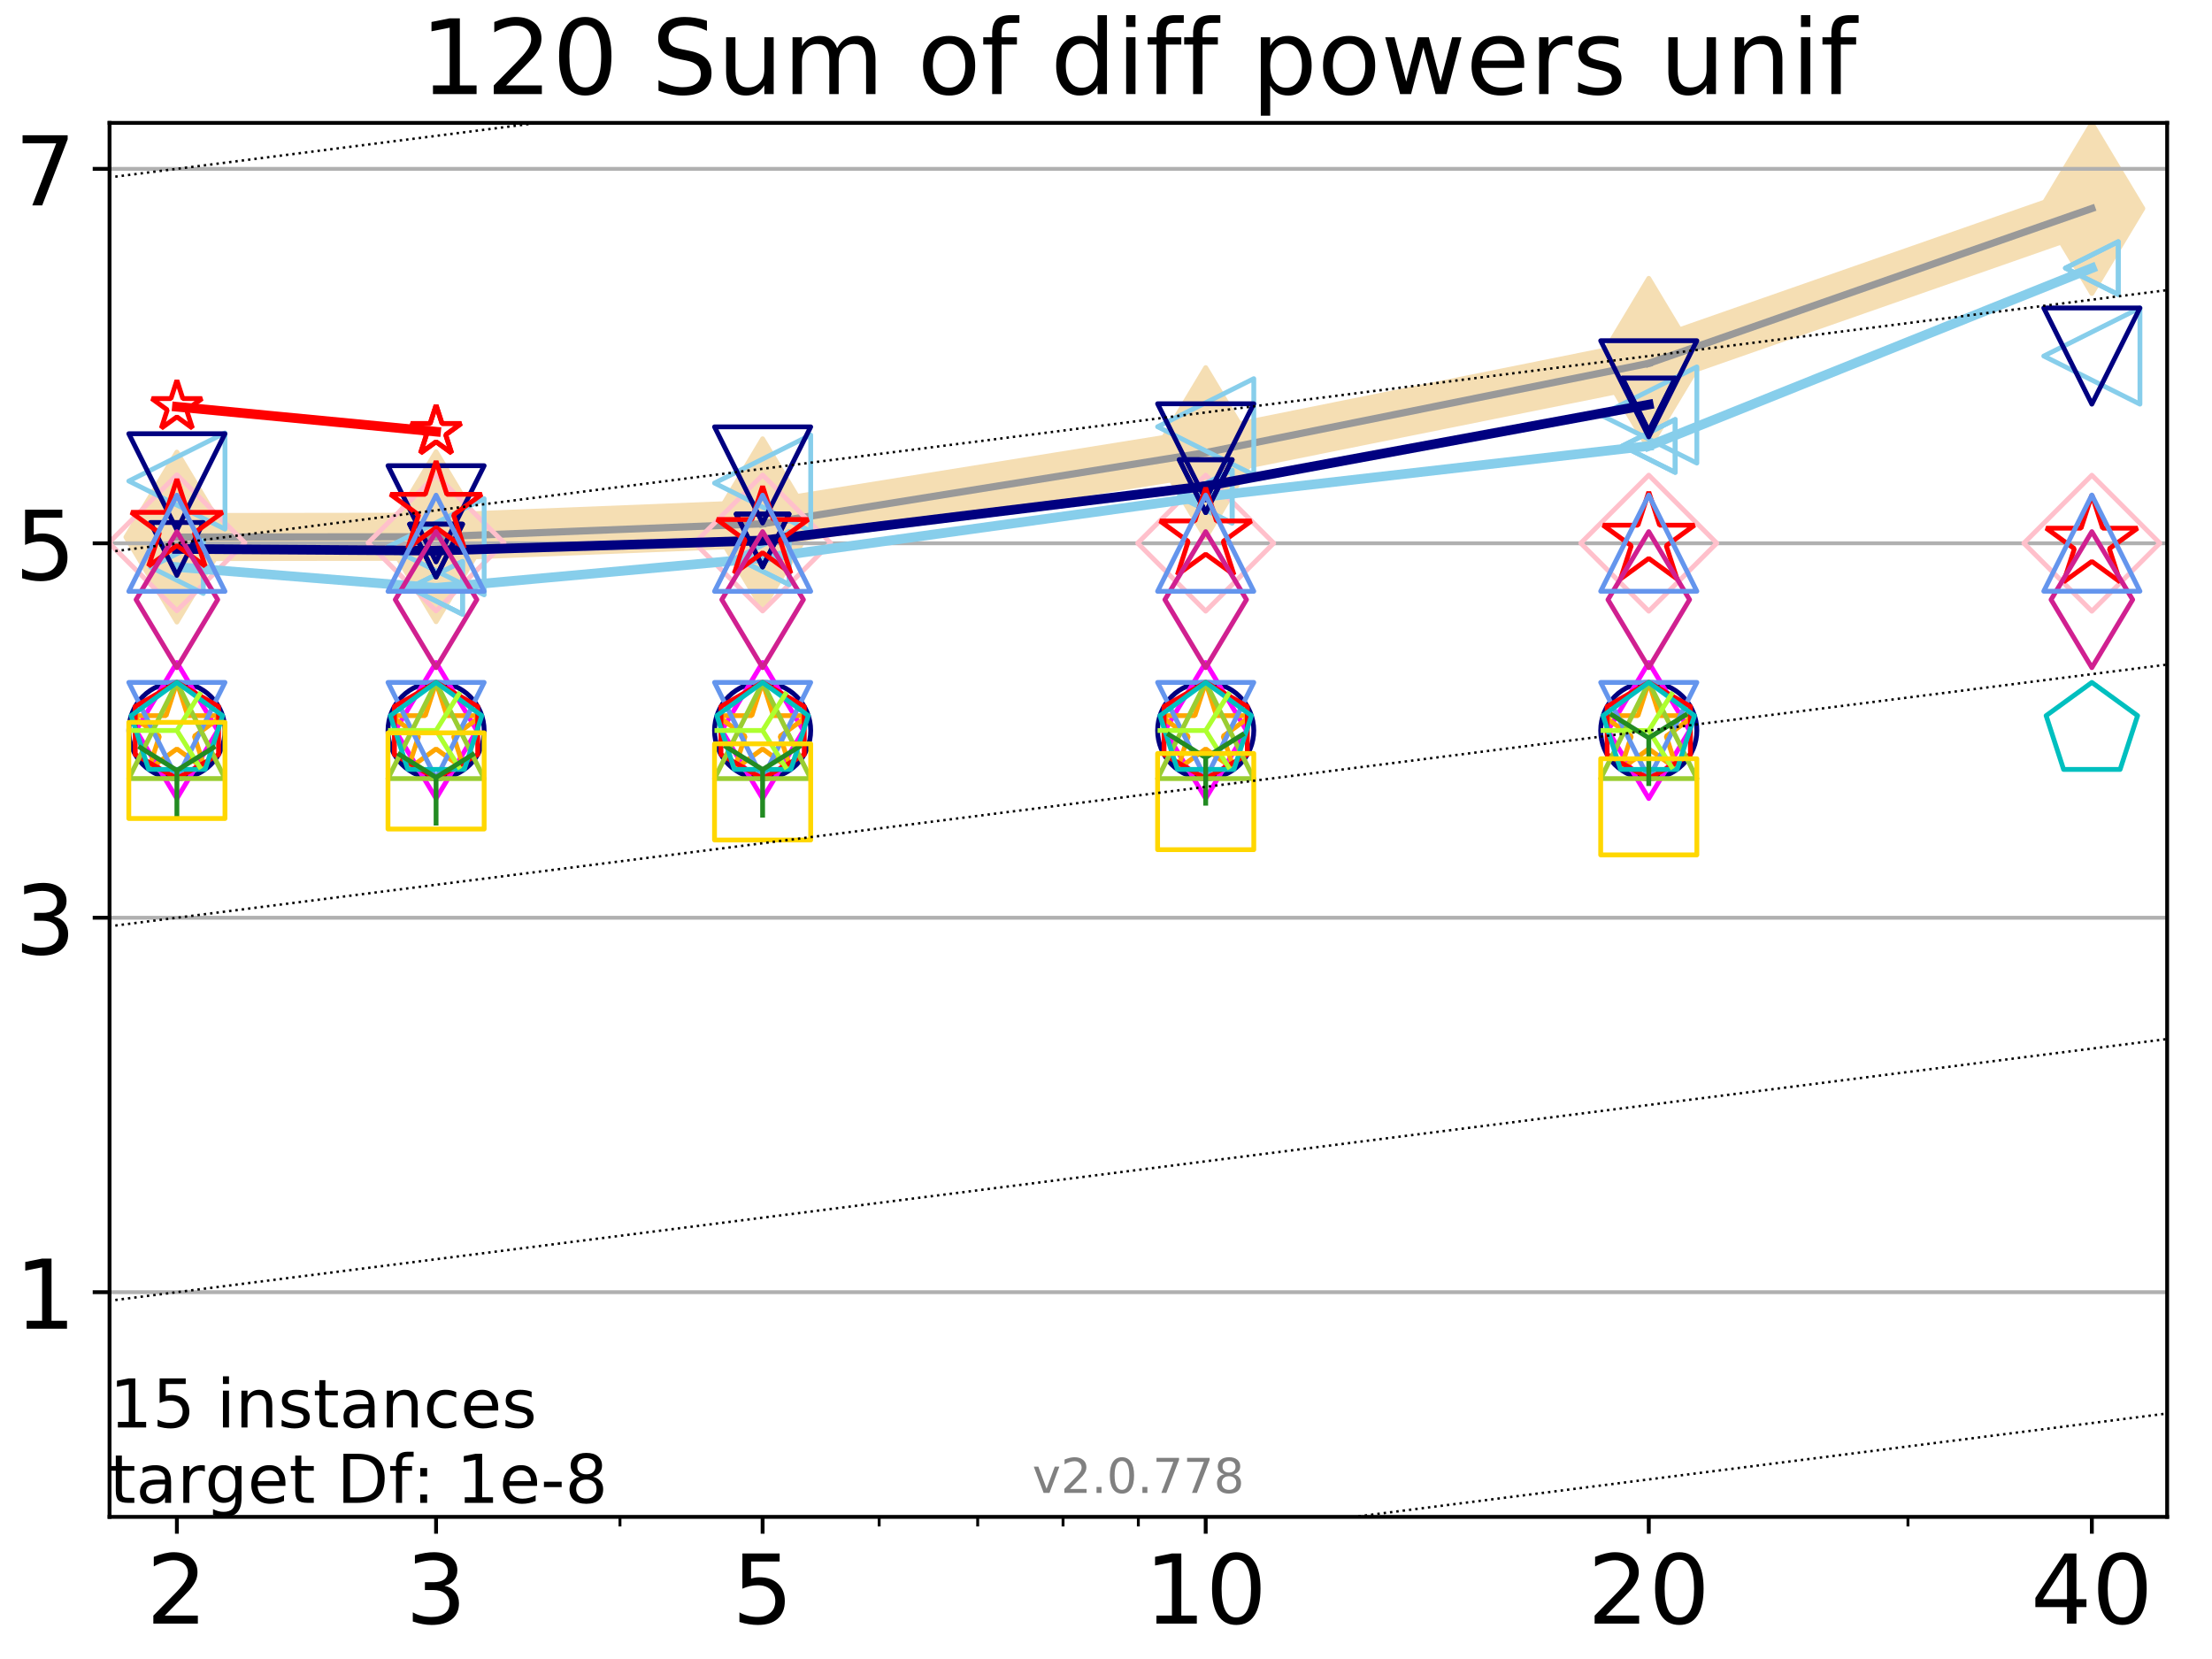 <?xml version="1.0" encoding="utf-8" standalone="no"?>
<!DOCTYPE svg PUBLIC "-//W3C//DTD SVG 1.1//EN"
  "http://www.w3.org/Graphics/SVG/1.1/DTD/svg11.dtd">
<!-- Created with matplotlib (http://matplotlib.org/) -->
<svg height="345pt" version="1.1" viewBox="0 0 460 345" width="460pt" xmlns="http://www.w3.org/2000/svg" xmlns:xlink="http://www.w3.org/1999/xlink">
 <defs>
  <style type="text/css">
*{stroke-linecap:butt;stroke-linejoin:round;}
  </style>
 </defs>
 <g id="figure_1">
  <g id="patch_1">
   <path d="M 0 345.6 
L 460.8 345.6 
L 460.8 0 
L 0 0 
z
" style="fill:#ffffff;"/>
  </g>
  <g id="axes_1">
   <g id="patch_2">
    <path d="M 22.78 315.44 
L 450.672 315.44 
L 450.672 25.56 
L 22.78 25.56 
z
" style="fill:#ffffff;"/>
   </g>
   <g id="line2d_1">
    <path clip-path="url(#p4b136db5c5)" d="M 36.786 111.689 
L 90.685 111.616 
L 158.59 108.925 
L 250.732 94.121 
L 342.873 75.559 
L 435.015 43.356 
" style="fill:none;stroke:#f5deb3;stroke-linecap:square;stroke-width:10;"/>
    <defs>
     <path d="M -0 17.678 
L 10.607 0 
L 0 -17.678 
L -10.607 -0 
z
" id="m8e9842f1b1" style="stroke:#f5deb3;stroke-linejoin:miter;"/>
    </defs>
    <g clip-path="url(#p4b136db5c5)">
     <use style="fill:#f5deb3;stroke:#f5deb3;stroke-linejoin:miter;" x="36.786" xlink:href="#m8e9842f1b1" y="111.689"/>
     <use style="fill:#f5deb3;stroke:#f5deb3;stroke-linejoin:miter;" x="90.685" xlink:href="#m8e9842f1b1" y="111.616"/>
     <use style="fill:#f5deb3;stroke:#f5deb3;stroke-linejoin:miter;" x="158.59" xlink:href="#m8e9842f1b1" y="108.925"/>
     <use style="fill:#f5deb3;stroke:#f5deb3;stroke-linejoin:miter;" x="250.732" xlink:href="#m8e9842f1b1" y="94.121"/>
     <use style="fill:#f5deb3;stroke:#f5deb3;stroke-linejoin:miter;" x="342.873" xlink:href="#m8e9842f1b1" y="75.559"/>
     <use style="fill:#f5deb3;stroke:#f5deb3;stroke-linejoin:miter;" x="435.015" xlink:href="#m8e9842f1b1" y="43.356"/>
    </g>
   </g>
   <g id="matplotlib.axis_1">
    <g id="xtick_1">
     <g id="line2d_2">
      <defs>
       <path d="M 0 0 
L 0 3.5 
" id="m788e3e1a18" style="stroke:#000000;stroke-width:0.8;"/>
      </defs>
      <g>
       <use style="stroke:#000000;stroke-width:0.8;" x="36.786" xlink:href="#m788e3e1a18" y="315.44"/>
      </g>
     </g>
     <g id="text_1">
      <!-- 2 -->
      <defs>
       <path d="M 19.188 8.297 
L 53.609 8.297 
L 53.609 0 
L 7.328 0 
L 7.328 8.297 
Q 12.938 14.109 22.625 23.891 
Q 32.328 33.688 34.812 36.531 
Q 39.547 41.844 41.422 45.531 
Q 43.312 49.219 43.312 52.781 
Q 43.312 58.594 39.234 62.25 
Q 35.156 65.922 28.609 65.922 
Q 23.969 65.922 18.812 64.312 
Q 13.672 62.703 7.812 59.422 
L 7.812 69.391 
Q 13.766 71.781 18.938 73 
Q 24.125 74.219 28.422 74.219 
Q 39.75 74.219 46.484 68.547 
Q 53.219 62.891 53.219 53.422 
Q 53.219 48.922 51.531 44.891 
Q 49.859 40.875 45.406 35.406 
Q 44.188 33.984 37.641 27.219 
Q 31.109 20.453 19.188 8.297 
z
" id="DejaVuSans-32"/>
      </defs>
      <g transform="translate(30.423 337.637)scale(0.2 -0.2)">
       <use xlink:href="#DejaVuSans-32"/>
      </g>
     </g>
    </g>
    <g id="xtick_2">
     <g id="line2d_3">
      <g>
       <use style="stroke:#000000;stroke-width:0.8;" x="90.685" xlink:href="#m788e3e1a18" y="315.44"/>
      </g>
     </g>
     <g id="text_2">
      <!-- 3 -->
      <defs>
       <path d="M 40.578 39.312 
Q 47.656 37.797 51.625 33 
Q 55.609 28.219 55.609 21.188 
Q 55.609 10.406 48.188 4.484 
Q 40.766 -1.422 27.094 -1.422 
Q 22.516 -1.422 17.656 -0.516 
Q 12.797 0.391 7.625 2.203 
L 7.625 11.719 
Q 11.719 9.328 16.594 8.109 
Q 21.484 6.891 26.812 6.891 
Q 36.078 6.891 40.938 10.547 
Q 45.797 14.203 45.797 21.188 
Q 45.797 27.641 41.281 31.266 
Q 36.766 34.906 28.719 34.906 
L 20.219 34.906 
L 20.219 43.016 
L 29.109 43.016 
Q 36.375 43.016 40.234 45.922 
Q 44.094 48.828 44.094 54.297 
Q 44.094 59.906 40.109 62.906 
Q 36.141 65.922 28.719 65.922 
Q 24.656 65.922 20.016 65.031 
Q 15.375 64.156 9.812 62.312 
L 9.812 71.094 
Q 15.438 72.656 20.344 73.438 
Q 25.25 74.219 29.594 74.219 
Q 40.828 74.219 47.359 69.109 
Q 53.906 64.016 53.906 55.328 
Q 53.906 49.266 50.438 45.094 
Q 46.969 40.922 40.578 39.312 
z
" id="DejaVuSans-33"/>
      </defs>
      <g transform="translate(84.323 337.637)scale(0.2 -0.2)">
       <use xlink:href="#DejaVuSans-33"/>
      </g>
     </g>
    </g>
    <g id="xtick_3">
     <g id="line2d_4">
      <g>
       <use style="stroke:#000000;stroke-width:0.8;" x="158.59" xlink:href="#m788e3e1a18" y="315.44"/>
      </g>
     </g>
     <g id="text_3">
      <!-- 5 -->
      <defs>
       <path d="M 10.797 72.906 
L 49.516 72.906 
L 49.516 64.594 
L 19.828 64.594 
L 19.828 46.734 
Q 21.969 47.469 24.109 47.828 
Q 26.266 48.188 28.422 48.188 
Q 40.625 48.188 47.75 41.5 
Q 54.891 34.812 54.891 23.391 
Q 54.891 11.625 47.562 5.094 
Q 40.234 -1.422 26.906 -1.422 
Q 22.312 -1.422 17.547 -0.641 
Q 12.797 0.141 7.719 1.703 
L 7.719 11.625 
Q 12.109 9.234 16.797 8.062 
Q 21.484 6.891 26.703 6.891 
Q 35.156 6.891 40.078 11.328 
Q 45.016 15.766 45.016 23.391 
Q 45.016 31 40.078 35.438 
Q 35.156 39.891 26.703 39.891 
Q 22.75 39.891 18.812 39.016 
Q 14.891 38.141 10.797 36.281 
z
" id="DejaVuSans-35"/>
      </defs>
      <g transform="translate(152.228 337.637)scale(0.2 -0.2)">
       <use xlink:href="#DejaVuSans-35"/>
      </g>
     </g>
    </g>
    <g id="xtick_4">
     <g id="line2d_5">
      <g>
       <use style="stroke:#000000;stroke-width:0.8;" x="250.732" xlink:href="#m788e3e1a18" y="315.44"/>
      </g>
     </g>
     <g id="text_4">
      <!-- 10 -->
      <defs>
       <path d="M 12.406 8.297 
L 28.516 8.297 
L 28.516 63.922 
L 10.984 60.406 
L 10.984 69.391 
L 28.422 72.906 
L 38.281 72.906 
L 38.281 8.297 
L 54.391 8.297 
L 54.391 0 
L 12.406 0 
z
" id="DejaVuSans-31"/>
       <path d="M 31.781 66.406 
Q 24.172 66.406 20.328 58.906 
Q 16.5 51.422 16.5 36.375 
Q 16.5 21.391 20.328 13.891 
Q 24.172 6.391 31.781 6.391 
Q 39.453 6.391 43.281 13.891 
Q 47.125 21.391 47.125 36.375 
Q 47.125 51.422 43.281 58.906 
Q 39.453 66.406 31.781 66.406 
z
M 31.781 74.219 
Q 44.047 74.219 50.516 64.516 
Q 56.984 54.828 56.984 36.375 
Q 56.984 17.969 50.516 8.266 
Q 44.047 -1.422 31.781 -1.422 
Q 19.531 -1.422 13.062 8.266 
Q 6.594 17.969 6.594 36.375 
Q 6.594 54.828 13.062 64.516 
Q 19.531 74.219 31.781 74.219 
z
" id="DejaVuSans-30"/>
      </defs>
      <g transform="translate(238.007 337.637)scale(0.2 -0.2)">
       <use xlink:href="#DejaVuSans-31"/>
       <use x="63.623" xlink:href="#DejaVuSans-30"/>
      </g>
     </g>
    </g>
    <g id="xtick_5">
     <g id="line2d_6">
      <g>
       <use style="stroke:#000000;stroke-width:0.8;" x="342.873" xlink:href="#m788e3e1a18" y="315.44"/>
      </g>
     </g>
     <g id="text_5">
      <!-- 20 -->
      <g transform="translate(330.148 337.637)scale(0.2 -0.2)">
       <use xlink:href="#DejaVuSans-32"/>
       <use x="63.623" xlink:href="#DejaVuSans-30"/>
      </g>
     </g>
    </g>
    <g id="xtick_6">
     <g id="line2d_7">
      <g>
       <use style="stroke:#000000;stroke-width:0.8;" x="435.015" xlink:href="#m788e3e1a18" y="315.44"/>
      </g>
     </g>
     <g id="text_6">
      <!-- 40 -->
      <defs>
       <path d="M 37.797 64.312 
L 12.891 25.391 
L 37.797 25.391 
z
M 35.203 72.906 
L 47.609 72.906 
L 47.609 25.391 
L 58.016 25.391 
L 58.016 17.188 
L 47.609 17.188 
L 47.609 0 
L 37.797 0 
L 37.797 17.188 
L 4.891 17.188 
L 4.891 26.703 
z
" id="DejaVuSans-34"/>
      </defs>
      <g transform="translate(422.29 337.637)scale(0.2 -0.2)">
       <use xlink:href="#DejaVuSans-34"/>
       <use x="63.623" xlink:href="#DejaVuSans-30"/>
      </g>
     </g>
    </g>
    <g id="xtick_7">
     <g id="line2d_8">
      <defs>
       <path d="M 0 0 
L 0 2 
" id="m14163f532d" style="stroke:#000000;stroke-width:0.6;"/>
      </defs>
      <g>
       <use style="stroke:#000000;stroke-width:0.6;" x="36.786" xlink:href="#m14163f532d" y="315.44"/>
      </g>
     </g>
    </g>
    <g id="xtick_8">
     <g id="line2d_9">
      <g>
       <use style="stroke:#000000;stroke-width:0.6;" x="90.685" xlink:href="#m14163f532d" y="315.44"/>
      </g>
     </g>
    </g>
    <g id="xtick_9">
     <g id="line2d_10">
      <g>
       <use style="stroke:#000000;stroke-width:0.6;" x="128.927" xlink:href="#m14163f532d" y="315.44"/>
      </g>
     </g>
    </g>
    <g id="xtick_10">
     <g id="line2d_11">
      <g>
       <use style="stroke:#000000;stroke-width:0.6;" x="158.59" xlink:href="#m14163f532d" y="315.44"/>
      </g>
     </g>
    </g>
    <g id="xtick_11">
     <g id="line2d_12">
      <g>
       <use style="stroke:#000000;stroke-width:0.6;" x="182.827" xlink:href="#m14163f532d" y="315.44"/>
      </g>
     </g>
    </g>
    <g id="xtick_12">
     <g id="line2d_13">
      <g>
       <use style="stroke:#000000;stroke-width:0.6;" x="203.318" xlink:href="#m14163f532d" y="315.44"/>
      </g>
     </g>
    </g>
    <g id="xtick_13">
     <g id="line2d_14">
      <g>
       <use style="stroke:#000000;stroke-width:0.6;" x="221.069" xlink:href="#m14163f532d" y="315.44"/>
      </g>
     </g>
    </g>
    <g id="xtick_14">
     <g id="line2d_15">
      <g>
       <use style="stroke:#000000;stroke-width:0.6;" x="236.726" xlink:href="#m14163f532d" y="315.44"/>
      </g>
     </g>
    </g>
    <g id="xtick_15">
     <g id="line2d_16">
      <g>
       <use style="stroke:#000000;stroke-width:0.6;" x="342.873" xlink:href="#m14163f532d" y="315.44"/>
      </g>
     </g>
    </g>
    <g id="xtick_16">
     <g id="line2d_17">
      <g>
       <use style="stroke:#000000;stroke-width:0.6;" x="396.773" xlink:href="#m14163f532d" y="315.44"/>
      </g>
     </g>
    </g>
    <g id="xtick_17">
     <g id="line2d_18">
      <g>
       <use style="stroke:#000000;stroke-width:0.6;" x="435.015" xlink:href="#m14163f532d" y="315.44"/>
      </g>
     </g>
    </g>
   </g>
   <g id="matplotlib.axis_2">
    <g id="ytick_1">
     <g id="line2d_19">
      <path clip-path="url(#p4b136db5c5)" d="M 22.78 268.718 
L 450.672 268.718 
" style="fill:none;stroke:#b0b0b0;stroke-linecap:square;stroke-width:0.8;"/>
     </g>
     <g id="line2d_20">
      <defs>
       <path d="M 0 0 
L -3.5 0 
" id="m03b330851b" style="stroke:#000000;stroke-width:0.8;"/>
      </defs>
      <g>
       <use style="stroke:#000000;stroke-width:0.8;" x="22.78" xlink:href="#m03b330851b" y="268.718"/>
      </g>
     </g>
     <g id="text_7">
      <!-- 1 -->
      <g transform="translate(3.055 276.317)scale(0.2 -0.2)">
       <use xlink:href="#DejaVuSans-31"/>
      </g>
     </g>
    </g>
    <g id="ytick_2">
     <g id="line2d_21">
      <path clip-path="url(#p4b136db5c5)" d="M 22.78 190.849 
L 450.672 190.849 
" style="fill:none;stroke:#b0b0b0;stroke-linecap:square;stroke-width:0.8;"/>
     </g>
     <g id="line2d_22">
      <g>
       <use style="stroke:#000000;stroke-width:0.8;" x="22.78" xlink:href="#m03b330851b" y="190.849"/>
      </g>
     </g>
     <g id="text_8">
      <!-- 3 -->
      <g transform="translate(3.055 198.448)scale(0.2 -0.2)">
       <use xlink:href="#DejaVuSans-33"/>
      </g>
     </g>
    </g>
    <g id="ytick_3">
     <g id="line2d_23">
      <path clip-path="url(#p4b136db5c5)" d="M 22.78 112.98 
L 450.672 112.98 
" style="fill:none;stroke:#b0b0b0;stroke-linecap:square;stroke-width:0.8;"/>
     </g>
     <g id="line2d_24">
      <g>
       <use style="stroke:#000000;stroke-width:0.8;" x="22.78" xlink:href="#m03b330851b" y="112.98"/>
      </g>
     </g>
     <g id="text_9">
      <!-- 5 -->
      <g transform="translate(3.055 120.579)scale(0.2 -0.2)">
       <use xlink:href="#DejaVuSans-35"/>
      </g>
     </g>
    </g>
    <g id="ytick_4">
     <g id="line2d_25">
      <path clip-path="url(#p4b136db5c5)" d="M 22.78 35.111 
L 450.672 35.111 
" style="fill:none;stroke:#b0b0b0;stroke-linecap:square;stroke-width:0.8;"/>
     </g>
     <g id="line2d_26">
      <g>
       <use style="stroke:#000000;stroke-width:0.8;" x="22.78" xlink:href="#m03b330851b" y="35.111"/>
      </g>
     </g>
     <g id="text_10">
      <!-- 7 -->
      <defs>
       <path d="M 8.203 72.906 
L 55.078 72.906 
L 55.078 68.703 
L 28.609 0 
L 18.312 0 
L 43.219 64.594 
L 8.203 64.594 
z
" id="DejaVuSans-37"/>
      </defs>
      <g transform="translate(3.055 42.709)scale(0.2 -0.2)">
       <use xlink:href="#DejaVuSans-37"/>
      </g>
     </g>
    </g>
   </g>
   <g id="line2d_27">
    <path clip-path="url(#p4b136db5c5)" d="M 36.786 57.063 
" style="fill:none;stroke:#999999;stroke-linecap:square;stroke-width:1.5;"/>
   </g>
   <g id="line2d_28"/>
   <g id="line2d_29"/>
   <g id="line2d_30">
    <path clip-path="url(#p4b136db5c5)" d="M 36.786 41.055 
" style="fill:none;stroke:#999999;stroke-linecap:square;stroke-width:1.5;"/>
   </g>
   <g id="line2d_31"/>
   <g id="line2d_32"/>
   <g id="line2d_33"/>
   <g id="line2d_34"/>
   <g id="line2d_35"/>
   <g id="line2d_36"/>
   <g id="line2d_37">
    <path clip-path="url(#p4b136db5c5)" d="M 36.786 111.689 
L 90.685 111.616 
" style="fill:none;stroke:#999999;stroke-linecap:square;stroke-width:1.5;"/>
   </g>
   <g id="line2d_38">
    <path clip-path="url(#p4b136db5c5)" d="M 90.685 111.616 
L 158.59 108.925 
" style="fill:none;stroke:#999999;stroke-linecap:square;stroke-width:1.5;"/>
   </g>
   <g id="line2d_39">
    <path clip-path="url(#p4b136db5c5)" d="M 158.59 108.925 
L 250.732 94.121 
" style="fill:none;stroke:#999999;stroke-linecap:square;stroke-width:1.5;"/>
   </g>
   <g id="line2d_40">
    <path clip-path="url(#p4b136db5c5)" d="M 250.732 94.121 
L 342.873 75.559 
" style="fill:none;stroke:#999999;stroke-linecap:square;stroke-width:1.5;"/>
   </g>
   <g id="line2d_41">
    <path clip-path="url(#p4b136db5c5)" d="M 342.873 75.559 
L 435.015 43.356 
" style="fill:none;stroke:#999999;stroke-linecap:square;stroke-width:1.5;"/>
   </g>
   <g id="line2d_42">
    <path clip-path="url(#p4b136db5c5)" d="M 435.015 43.356 
" style="fill:none;stroke:#999999;stroke-linecap:square;stroke-width:1.5;"/>
   </g>
   <g id="line2d_43"/>
   <g id="line2d_44"/>
   <g id="line2d_45"/>
   <g id="line2d_46"/>
   <g id="line2d_47"/>
   <g id="line2d_48"/>
   <g id="line2d_49"/>
   <g id="line2d_50"/>
   <g id="line2d_51"/>
   <g id="line2d_52"/>
   <g id="line2d_53"/>
   <g id="line2d_54"/>
   <g id="line2d_55"/>
   <g id="line2d_56"/>
   <g id="line2d_57"/>
   <g id="line2d_58"/>
   <g id="line2d_59"/>
   <g id="line2d_60"/>
   <g id="line2d_61"/>
   <g id="line2d_62"/>
   <g id="line2d_63"/>
   <g id="line2d_64"/>
   <g id="line2d_65"/>
   <g id="line2d_66"/>
   <g id="line2d_67"/>
   <g id="line2d_68"/>
   <g id="line2d_69"/>
   <g id="line2d_70"/>
   <g id="line2d_71"/>
   <g id="line2d_72"/>
   <g id="line2d_73"/>
   <g id="line2d_74"/>
   <g id="line2d_75"/>
   <g id="line2d_76"/>
   <g id="line2d_77"/>
   <g id="line2d_78">
    <defs>
     <path d="M 0 10 
C 2.652 10 5.196 8.946 7.071 7.071 
C 8.946 5.196 10 2.652 10 0 
C 10 -2.652 8.946 -5.196 7.071 -7.071 
C 5.196 -8.946 2.652 -10 0 -10 
C -2.652 -10 -5.196 -8.946 -7.071 -7.071 
C -8.946 -5.196 -10 -2.652 -10 0 
C -10 2.652 -8.946 5.196 -7.071 7.071 
C -5.196 8.946 -2.652 10 0 10 
z
" id="m8e3d5af6ae" style="stroke:#000080;"/>
    </defs>
    <g clip-path="url(#p4b136db5c5)">
     <use style="fill:none;stroke:#000080;" x="36.786" xlink:href="#m8e3d5af6ae" y="151.913"/>
     <use style="fill:none;stroke:#000080;" x="90.685" xlink:href="#m8e3d5af6ae" y="151.914"/>
     <use style="fill:none;stroke:#000080;" x="158.59" xlink:href="#m8e3d5af6ae" y="151.914"/>
     <use style="fill:none;stroke:#000080;" x="250.732" xlink:href="#m8e3d5af6ae" y="151.914"/>
     <use style="fill:none;stroke:#000080;" x="342.873" xlink:href="#m8e3d5af6ae" y="151.915"/>
    </g>
   </g>
   <g id="line2d_79"/>
   <g id="line2d_80">
    <defs>
     <path d="M -0 14.142 
L 8.485 0 
L -0 -14.142 
L -8.485 -0 
z
" id="mb165df577c" style="stroke:#ff00ff;stroke-linejoin:miter;"/>
    </defs>
    <g clip-path="url(#p4b136db5c5)">
     <use style="fill:none;stroke:#ff00ff;stroke-linejoin:miter;" x="36.786" xlink:href="#mb165df577c" y="151.913"/>
     <use style="fill:none;stroke:#ff00ff;stroke-linejoin:miter;" x="90.685" xlink:href="#mb165df577c" y="151.914"/>
     <use style="fill:none;stroke:#ff00ff;stroke-linejoin:miter;" x="158.59" xlink:href="#mb165df577c" y="151.914"/>
     <use style="fill:none;stroke:#ff00ff;stroke-linejoin:miter;" x="250.732" xlink:href="#mb165df577c" y="151.914"/>
     <use style="fill:none;stroke:#ff00ff;stroke-linejoin:miter;" x="342.873" xlink:href="#mb165df577c" y="151.915"/>
    </g>
   </g>
   <g id="line2d_81"/>
   <g id="line2d_82">
    <defs>
     <path d="M 0 -10 
L -2.245 -3.09 
L -9.511 -3.09 
L -3.633 1.18 
L -5.878 8.09 
L -0 3.82 
L 5.878 8.09 
L 3.633 1.18 
L 9.511 -3.09 
L 2.245 -3.09 
z
" id="ma3112c4d7d" style="stroke:#ffa500;stroke-linejoin:bevel;"/>
    </defs>
    <g clip-path="url(#p4b136db5c5)">
     <use style="fill:none;stroke:#ffa500;stroke-linejoin:bevel;" x="36.786" xlink:href="#ma3112c4d7d" y="151.913"/>
     <use style="fill:none;stroke:#ffa500;stroke-linejoin:bevel;" x="90.685" xlink:href="#ma3112c4d7d" y="151.914"/>
     <use style="fill:none;stroke:#ffa500;stroke-linejoin:bevel;" x="158.59" xlink:href="#ma3112c4d7d" y="151.914"/>
     <use style="fill:none;stroke:#ffa500;stroke-linejoin:bevel;" x="250.732" xlink:href="#ma3112c4d7d" y="151.914"/>
     <use style="fill:none;stroke:#ffa500;stroke-linejoin:bevel;" x="342.873" xlink:href="#ma3112c4d7d" y="151.915"/>
    </g>
   </g>
   <g id="line2d_83"/>
   <g id="line2d_84">
    <defs>
     <path d="M -0 10 
L 10 -10 
L -10 -10 
z
" id="m7d3e72362b" style="stroke:#6495ed;stroke-linejoin:miter;"/>
    </defs>
    <g clip-path="url(#p4b136db5c5)">
     <use style="fill:none;stroke:#6495ed;stroke-linejoin:miter;" x="36.786" xlink:href="#m7d3e72362b" y="151.913"/>
     <use style="fill:none;stroke:#6495ed;stroke-linejoin:miter;" x="90.685" xlink:href="#m7d3e72362b" y="151.914"/>
     <use style="fill:none;stroke:#6495ed;stroke-linejoin:miter;" x="158.59" xlink:href="#m7d3e72362b" y="151.914"/>
     <use style="fill:none;stroke:#6495ed;stroke-linejoin:miter;" x="250.732" xlink:href="#m7d3e72362b" y="151.914"/>
     <use style="fill:none;stroke:#6495ed;stroke-linejoin:miter;" x="342.873" xlink:href="#m7d3e72362b" y="151.915"/>
    </g>
   </g>
   <g id="line2d_85"/>
   <g id="line2d_86">
    <defs>
     <path d="M 0 -10 
L -8.66 -5 
L -8.66 5 
L -0 10 
L 8.66 5 
L 8.66 -5 
z
" id="mc314341c64" style="stroke:#ff0000;stroke-linejoin:miter;"/>
    </defs>
    <g clip-path="url(#p4b136db5c5)">
     <use style="fill:none;stroke:#ff0000;stroke-linejoin:miter;" x="36.786" xlink:href="#mc314341c64" y="151.911"/>
     <use style="fill:none;stroke:#ff0000;stroke-linejoin:miter;" x="90.685" xlink:href="#mc314341c64" y="151.912"/>
     <use style="fill:none;stroke:#ff0000;stroke-linejoin:miter;" x="158.59" xlink:href="#mc314341c64" y="151.913"/>
     <use style="fill:none;stroke:#ff0000;stroke-linejoin:miter;" x="250.732" xlink:href="#mc314341c64" y="151.914"/>
     <use style="fill:none;stroke:#ff0000;stroke-linejoin:miter;" x="342.873" xlink:href="#mc314341c64" y="151.914"/>
    </g>
   </g>
   <g id="line2d_87"/>
   <g id="line2d_88">
    <defs>
     <path d="M 0 -10 
L -10 10 
L 10 10 
z
" id="me124c52cb8" style="stroke:#9acd32;stroke-linejoin:miter;"/>
    </defs>
    <g clip-path="url(#p4b136db5c5)">
     <use style="fill:none;stroke:#9acd32;stroke-linejoin:miter;" x="36.786" xlink:href="#me124c52cb8" y="151.911"/>
     <use style="fill:none;stroke:#9acd32;stroke-linejoin:miter;" x="90.685" xlink:href="#me124c52cb8" y="151.912"/>
     <use style="fill:none;stroke:#9acd32;stroke-linejoin:miter;" x="158.59" xlink:href="#me124c52cb8" y="151.913"/>
     <use style="fill:none;stroke:#9acd32;stroke-linejoin:miter;" x="250.732" xlink:href="#me124c52cb8" y="151.914"/>
     <use style="fill:none;stroke:#9acd32;stroke-linejoin:miter;" x="342.873" xlink:href="#me124c52cb8" y="151.914"/>
    </g>
   </g>
   <g id="line2d_89"/>
   <g id="line2d_90">
    <defs>
     <path d="M 0 -10 
L -9.511 -3.09 
L -5.878 8.09 
L 5.878 8.09 
L 9.511 -3.09 
z
" id="ma06de8a725" style="stroke:#00bfbf;stroke-linejoin:miter;"/>
    </defs>
    <g clip-path="url(#p4b136db5c5)">
     <use style="fill:none;stroke:#00bfbf;stroke-linejoin:miter;" x="36.786" xlink:href="#ma06de8a725" y="151.911"/>
     <use style="fill:none;stroke:#00bfbf;stroke-linejoin:miter;" x="90.685" xlink:href="#ma06de8a725" y="151.912"/>
     <use style="fill:none;stroke:#00bfbf;stroke-linejoin:miter;" x="158.59" xlink:href="#ma06de8a725" y="151.913"/>
     <use style="fill:none;stroke:#00bfbf;stroke-linejoin:miter;" x="250.732" xlink:href="#ma06de8a725" y="151.914"/>
     <use style="fill:none;stroke:#00bfbf;stroke-linejoin:miter;" x="342.873" xlink:href="#ma06de8a725" y="151.914"/>
     <use style="fill:none;stroke:#00bfbf;stroke-linejoin:miter;" x="435.015" xlink:href="#ma06de8a725" y="151.915"/>
    </g>
   </g>
   <g id="line2d_91"/>
   <g id="line2d_92">
    <defs>
     <path d="M 0 0 
L -10 -0 
M 0 0 
L 5 8 
M 0 0 
L 5 -8 
" id="m7ca773628f" style="stroke:#adff2f;"/>
    </defs>
    <g clip-path="url(#p4b136db5c5)">
     <use style="fill:none;stroke:#adff2f;" x="36.786" xlink:href="#m7ca773628f" y="151.911"/>
     <use style="fill:none;stroke:#adff2f;" x="90.685" xlink:href="#m7ca773628f" y="151.912"/>
     <use style="fill:none;stroke:#adff2f;" x="158.59" xlink:href="#m7ca773628f" y="151.913"/>
     <use style="fill:none;stroke:#adff2f;" x="250.732" xlink:href="#m7ca773628f" y="151.914"/>
     <use style="fill:none;stroke:#adff2f;" x="342.873" xlink:href="#m7ca773628f" y="151.914"/>
    </g>
   </g>
   <g id="line2d_93"/>
   <g id="line2d_94">
    <defs>
     <path d="M 0 0 
L 0 10 
M 0 0 
L 8 -5 
M 0 0 
L -8 -5 
" id="m79d1408b9c" style="stroke:#228b22;"/>
    </defs>
    <g clip-path="url(#p4b136db5c5)">
     <use style="fill:none;stroke:#228b22;" x="36.786" xlink:href="#m79d1408b9c" y="160.213"/>
     <use style="fill:none;stroke:#228b22;" x="90.685" xlink:href="#m79d1408b9c" y="161.666"/>
     <use style="fill:none;stroke:#228b22;" x="158.59" xlink:href="#m79d1408b9c" y="160.032"/>
     <use style="fill:none;stroke:#228b22;" x="250.732" xlink:href="#m79d1408b9c" y="157.541"/>
     <use style="fill:none;stroke:#228b22;" x="342.873" xlink:href="#m79d1408b9c" y="153.456"/>
    </g>
   </g>
   <g id="line2d_95"/>
   <g id="line2d_96">
    <defs>
     <path d="M -0 14.142 
L 14.142 0 
L 0 -14.142 
L -14.142 -0 
z
" id="m95abf26406" style="stroke:#ffc0cb;stroke-linejoin:miter;"/>
    </defs>
    <g clip-path="url(#p4b136db5c5)">
     <use style="fill:none;stroke:#ffc0cb;stroke-linejoin:miter;" x="36.786" xlink:href="#m95abf26406" y="112.87"/>
     <use style="fill:none;stroke:#ffc0cb;stroke-linejoin:miter;" x="90.685" xlink:href="#m95abf26406" y="112.897"/>
     <use style="fill:none;stroke:#ffc0cb;stroke-linejoin:miter;" x="158.59" xlink:href="#m95abf26406" y="112.916"/>
     <use style="fill:none;stroke:#ffc0cb;stroke-linejoin:miter;" x="250.732" xlink:href="#m95abf26406" y="112.949"/>
     <use style="fill:none;stroke:#ffc0cb;stroke-linejoin:miter;" x="342.873" xlink:href="#m95abf26406" y="112.953"/>
     <use style="fill:none;stroke:#ffc0cb;stroke-linejoin:miter;" x="435.015" xlink:href="#m95abf26406" y="112.961"/>
    </g>
   </g>
   <g id="line2d_97">
    <path clip-path="url(#p4b136db5c5)" d="M 36.786 117.921 
L 90.685 122.245 
" style="fill:none;stroke:#87ceeb;stroke-linecap:square;stroke-width:2;"/>
    <defs>
     <path d="M -5.5 -0 
L 5.5 5.5 
L 5.5 -5.5 
z
" id="m78f8ff01ad" style="stroke:#87ceeb;stroke-linejoin:miter;"/>
    </defs>
    <g clip-path="url(#p4b136db5c5)">
     <use style="fill:none;stroke:#87ceeb;stroke-linejoin:miter;" x="36.786" xlink:href="#m78f8ff01ad" y="117.921"/>
     <use style="fill:none;stroke:#87ceeb;stroke-linejoin:miter;" x="90.685" xlink:href="#m78f8ff01ad" y="122.245"/>
    </g>
   </g>
   <g id="line2d_98">
    <path clip-path="url(#p4b136db5c5)" d="M 90.685 122.245 
L 158.59 116.061 
" style="fill:none;stroke:#87ceeb;stroke-linecap:square;stroke-width:2;"/>
    <g clip-path="url(#p4b136db5c5)">
     <use style="fill:none;stroke:#87ceeb;stroke-linejoin:miter;" x="90.685" xlink:href="#m78f8ff01ad" y="122.245"/>
     <use style="fill:none;stroke:#87ceeb;stroke-linejoin:miter;" x="158.59" xlink:href="#m78f8ff01ad" y="116.061"/>
    </g>
   </g>
   <g id="line2d_99">
    <path clip-path="url(#p4b136db5c5)" d="M 158.59 116.061 
L 250.732 103.285 
" style="fill:none;stroke:#87ceeb;stroke-linecap:square;stroke-width:2;"/>
    <g clip-path="url(#p4b136db5c5)">
     <use style="fill:none;stroke:#87ceeb;stroke-linejoin:miter;" x="158.59" xlink:href="#m78f8ff01ad" y="116.061"/>
     <use style="fill:none;stroke:#87ceeb;stroke-linejoin:miter;" x="250.732" xlink:href="#m78f8ff01ad" y="103.285"/>
    </g>
   </g>
   <g id="line2d_100">
    <path clip-path="url(#p4b136db5c5)" d="M 250.732 103.285 
L 342.873 92.736 
" style="fill:none;stroke:#87ceeb;stroke-linecap:square;stroke-width:2;"/>
    <g clip-path="url(#p4b136db5c5)">
     <use style="fill:none;stroke:#87ceeb;stroke-linejoin:miter;" x="250.732" xlink:href="#m78f8ff01ad" y="103.285"/>
     <use style="fill:none;stroke:#87ceeb;stroke-linejoin:miter;" x="342.873" xlink:href="#m78f8ff01ad" y="92.736"/>
    </g>
   </g>
   <g id="line2d_101">
    <path clip-path="url(#p4b136db5c5)" d="M 342.873 92.736 
L 435.015 55.752 
" style="fill:none;stroke:#87ceeb;stroke-linecap:square;stroke-width:2;"/>
    <g clip-path="url(#p4b136db5c5)">
     <use style="fill:none;stroke:#87ceeb;stroke-linejoin:miter;" x="342.873" xlink:href="#m78f8ff01ad" y="92.736"/>
     <use style="fill:none;stroke:#87ceeb;stroke-linejoin:miter;" x="435.015" xlink:href="#m78f8ff01ad" y="55.752"/>
    </g>
   </g>
   <g id="line2d_102">
    <path clip-path="url(#p4b136db5c5)" d="M 435.015 55.752 
" style="fill:none;stroke:#87ceeb;stroke-linecap:square;stroke-width:2;"/>
    <g clip-path="url(#p4b136db5c5)">
     <use style="fill:none;stroke:#87ceeb;stroke-linejoin:miter;" x="435.015" xlink:href="#m78f8ff01ad" y="55.752"/>
    </g>
   </g>
   <g id="line2d_103"/>
   <g id="line2d_104">
    <defs>
     <path d="M -10 -0 
L 10 10 
L 10 -10 
z
" id="mf7cd24c081" style="stroke:#87ceeb;stroke-linejoin:miter;"/>
    </defs>
    <g clip-path="url(#p4b136db5c5)">
     <use style="fill:none;stroke:#87ceeb;stroke-linejoin:miter;" x="36.786" xlink:href="#mf7cd24c081" y="100.037"/>
     <use style="fill:none;stroke:#87ceeb;stroke-linejoin:miter;" x="90.685" xlink:href="#mf7cd24c081" y="113.706"/>
     <use style="fill:none;stroke:#87ceeb;stroke-linejoin:miter;" x="158.59" xlink:href="#mf7cd24c081" y="100.456"/>
     <use style="fill:none;stroke:#87ceeb;stroke-linejoin:miter;" x="250.732" xlink:href="#mf7cd24c081" y="88.746"/>
     <use style="fill:none;stroke:#87ceeb;stroke-linejoin:miter;" x="342.873" xlink:href="#mf7cd24c081" y="86.301"/>
     <use style="fill:none;stroke:#87ceeb;stroke-linejoin:miter;" x="435.015" xlink:href="#mf7cd24c081" y="74.044"/>
    </g>
   </g>
   <g id="line2d_105">
    <path clip-path="url(#p4b136db5c5)" d="M 36.786 114.158 
L 90.685 114.504 
" style="fill:none;stroke:#000080;stroke-linecap:square;stroke-width:2;"/>
    <defs>
     <path d="M -0 5.5 
L 5.5 -5.5 
L -5.5 -5.5 
z
" id="maff9c9d2cb" style="stroke:#000080;stroke-linejoin:miter;"/>
    </defs>
    <g clip-path="url(#p4b136db5c5)">
     <use style="fill:none;stroke:#000080;stroke-linejoin:miter;" x="36.786" xlink:href="#maff9c9d2cb" y="114.158"/>
     <use style="fill:none;stroke:#000080;stroke-linejoin:miter;" x="90.685" xlink:href="#maff9c9d2cb" y="114.504"/>
    </g>
   </g>
   <g id="line2d_106">
    <path clip-path="url(#p4b136db5c5)" d="M 90.685 114.504 
L 158.59 112.4 
" style="fill:none;stroke:#000080;stroke-linecap:square;stroke-width:2;"/>
    <g clip-path="url(#p4b136db5c5)">
     <use style="fill:none;stroke:#000080;stroke-linejoin:miter;" x="90.685" xlink:href="#maff9c9d2cb" y="114.504"/>
     <use style="fill:none;stroke:#000080;stroke-linejoin:miter;" x="158.59" xlink:href="#maff9c9d2cb" y="112.4"/>
    </g>
   </g>
   <g id="line2d_107">
    <path clip-path="url(#p4b136db5c5)" d="M 158.59 112.4 
L 250.732 101.096 
" style="fill:none;stroke:#000080;stroke-linecap:square;stroke-width:2;"/>
    <g clip-path="url(#p4b136db5c5)">
     <use style="fill:none;stroke:#000080;stroke-linejoin:miter;" x="158.59" xlink:href="#maff9c9d2cb" y="112.4"/>
     <use style="fill:none;stroke:#000080;stroke-linejoin:miter;" x="250.732" xlink:href="#maff9c9d2cb" y="101.096"/>
    </g>
   </g>
   <g id="line2d_108">
    <path clip-path="url(#p4b136db5c5)" d="M 250.732 101.096 
L 342.873 84.134 
" style="fill:none;stroke:#000080;stroke-linecap:square;stroke-width:2;"/>
    <g clip-path="url(#p4b136db5c5)">
     <use style="fill:none;stroke:#000080;stroke-linejoin:miter;" x="250.732" xlink:href="#maff9c9d2cb" y="101.096"/>
     <use style="fill:none;stroke:#000080;stroke-linejoin:miter;" x="342.873" xlink:href="#maff9c9d2cb" y="84.134"/>
    </g>
   </g>
   <g id="line2d_109">
    <path clip-path="url(#p4b136db5c5)" d="M 342.873 84.134 
" style="fill:none;stroke:#000080;stroke-linecap:square;stroke-width:2;"/>
    <g clip-path="url(#p4b136db5c5)">
     <use style="fill:none;stroke:#000080;stroke-linejoin:miter;" x="342.873" xlink:href="#maff9c9d2cb" y="84.134"/>
    </g>
   </g>
   <g id="line2d_110"/>
   <g id="line2d_111">
    <defs>
     <path d="M -0 10 
L 10 -10 
L -10 -10 
z
" id="m28e7df8f31" style="stroke:#000080;stroke-linejoin:miter;"/>
    </defs>
    <g clip-path="url(#p4b136db5c5)">
     <use style="fill:none;stroke:#000080;stroke-linejoin:miter;" x="36.786" xlink:href="#m28e7df8f31" y="100.197"/>
     <use style="fill:none;stroke:#000080;stroke-linejoin:miter;" x="90.685" xlink:href="#m28e7df8f31" y="106.849"/>
     <use style="fill:none;stroke:#000080;stroke-linejoin:miter;" x="158.59" xlink:href="#m28e7df8f31" y="98.77"/>
     <use style="fill:none;stroke:#000080;stroke-linejoin:miter;" x="250.732" xlink:href="#m28e7df8f31" y="93.965"/>
     <use style="fill:none;stroke:#000080;stroke-linejoin:miter;" x="342.873" xlink:href="#m28e7df8f31" y="80.854"/>
     <use style="fill:none;stroke:#000080;stroke-linejoin:miter;" x="435.015" xlink:href="#m28e7df8f31" y="74.044"/>
    </g>
   </g>
   <g id="line2d_112">
    <path clip-path="url(#p4b136db5c5)" d="M 36.786 84.587 
L 90.685 89.768 
" style="fill:none;stroke:#ff0000;stroke-linecap:square;stroke-width:2;"/>
    <defs>
     <path d="M 0 -5.5 
L -1.235 -1.7 
L -5.231 -1.7 
L -1.998 0.649 
L -3.233 4.45 
L -0 2.101 
L 3.233 4.45 
L 1.998 0.649 
L 5.231 -1.7 
L 1.235 -1.7 
z
" id="m102100a3c5" style="stroke:#ff0000;stroke-linejoin:bevel;"/>
    </defs>
    <g clip-path="url(#p4b136db5c5)">
     <use style="fill:none;stroke:#ff0000;stroke-linejoin:bevel;" x="36.786" xlink:href="#m102100a3c5" y="84.587"/>
     <use style="fill:none;stroke:#ff0000;stroke-linejoin:bevel;" x="90.685" xlink:href="#m102100a3c5" y="89.768"/>
    </g>
   </g>
   <g id="line2d_113">
    <path clip-path="url(#p4b136db5c5)" d="M 90.685 89.768 
" style="fill:none;stroke:#ff0000;stroke-linecap:square;stroke-width:2;"/>
    <g clip-path="url(#p4b136db5c5)">
     <use style="fill:none;stroke:#ff0000;stroke-linejoin:bevel;" x="90.685" xlink:href="#m102100a3c5" y="89.768"/>
    </g>
   </g>
   <g id="line2d_114"/>
   <g id="line2d_115">
    <defs>
     <path d="M 0 -10 
L -2.245 -3.09 
L -9.511 -3.09 
L -3.633 1.18 
L -5.878 8.09 
L -0 3.82 
L 5.878 8.09 
L 3.633 1.18 
L 9.511 -3.09 
L 2.245 -3.09 
z
" id="mf56bd83f27" style="stroke:#ff0000;stroke-linejoin:bevel;"/>
    </defs>
    <g clip-path="url(#p4b136db5c5)">
     <use style="fill:none;stroke:#ff0000;stroke-linejoin:bevel;" x="36.786" xlink:href="#mf56bd83f27" y="109.635"/>
     <use style="fill:none;stroke:#ff0000;stroke-linejoin:bevel;" x="90.685" xlink:href="#mf56bd83f27" y="105.89"/>
     <use style="fill:none;stroke:#ff0000;stroke-linejoin:bevel;" x="158.59" xlink:href="#mf56bd83f27" y="111.12"/>
     <use style="fill:none;stroke:#ff0000;stroke-linejoin:bevel;" x="250.732" xlink:href="#mf56bd83f27" y="111.423"/>
     <use style="fill:none;stroke:#ff0000;stroke-linejoin:bevel;" x="342.873" xlink:href="#mf56bd83f27" y="112.304"/>
     <use style="fill:none;stroke:#ff0000;stroke-linejoin:bevel;" x="435.015" xlink:href="#mf56bd83f27" y="112.93"/>
    </g>
   </g>
   <g id="line2d_116"/>
   <g id="line2d_117">
    <defs>
     <path d="M -10 10 
L 10 10 
L 10 -10 
L -10 -10 
z
" id="m3173ea2563" style="stroke:#ffd700;stroke-linejoin:miter;"/>
    </defs>
    <g clip-path="url(#p4b136db5c5)">
     <use style="fill:none;stroke:#ffd700;stroke-linejoin:miter;" x="36.786" xlink:href="#m3173ea2563" y="160.213"/>
     <use style="fill:none;stroke:#ffd700;stroke-linejoin:miter;" x="90.685" xlink:href="#m3173ea2563" y="162.4"/>
     <use style="fill:none;stroke:#ffd700;stroke-linejoin:miter;" x="158.59" xlink:href="#m3173ea2563" y="164.683"/>
     <use style="fill:none;stroke:#ffd700;stroke-linejoin:miter;" x="250.732" xlink:href="#m3173ea2563" y="166.696"/>
     <use style="fill:none;stroke:#ffd700;stroke-linejoin:miter;" x="342.873" xlink:href="#m3173ea2563" y="167.782"/>
    </g>
   </g>
   <g id="line2d_118"/>
   <g id="line2d_119">
    <defs>
     <path d="M -0 14.142 
L 8.485 0 
L -0 -14.142 
L -8.485 -0 
z
" id="m1b9e70b935" style="stroke:#d02090;stroke-linejoin:miter;"/>
    </defs>
    <g clip-path="url(#p4b136db5c5)">
     <use style="fill:none;stroke:#d02090;stroke-linejoin:miter;" x="36.786" xlink:href="#m1b9e70b935" y="124.701"/>
     <use style="fill:none;stroke:#d02090;stroke-linejoin:miter;" x="90.685" xlink:href="#m1b9e70b935" y="124.701"/>
     <use style="fill:none;stroke:#d02090;stroke-linejoin:miter;" x="158.59" xlink:href="#m1b9e70b935" y="124.701"/>
     <use style="fill:none;stroke:#d02090;stroke-linejoin:miter;" x="250.732" xlink:href="#m1b9e70b935" y="124.701"/>
     <use style="fill:none;stroke:#d02090;stroke-linejoin:miter;" x="342.873" xlink:href="#m1b9e70b935" y="124.701"/>
     <use style="fill:none;stroke:#d02090;stroke-linejoin:miter;" x="435.015" xlink:href="#m1b9e70b935" y="124.701"/>
    </g>
   </g>
   <g id="line2d_120"/>
   <g id="line2d_121">
    <defs>
     <path d="M 0 -10 
L -10 10 
L 10 10 
z
" id="m6ae0c96af0" style="stroke:#6495ed;stroke-linejoin:miter;"/>
    </defs>
    <g clip-path="url(#p4b136db5c5)">
     <use style="fill:none;stroke:#6495ed;stroke-linejoin:miter;" x="36.786" xlink:href="#m6ae0c96af0" y="112.978"/>
     <use style="fill:none;stroke:#6495ed;stroke-linejoin:miter;" x="90.685" xlink:href="#m6ae0c96af0" y="112.976"/>
     <use style="fill:none;stroke:#6495ed;stroke-linejoin:miter;" x="158.59" xlink:href="#m6ae0c96af0" y="112.974"/>
     <use style="fill:none;stroke:#6495ed;stroke-linejoin:miter;" x="250.732" xlink:href="#m6ae0c96af0" y="112.967"/>
     <use style="fill:none;stroke:#6495ed;stroke-linejoin:miter;" x="342.873" xlink:href="#m6ae0c96af0" y="112.955"/>
     <use style="fill:none;stroke:#6495ed;stroke-linejoin:miter;" x="435.015" xlink:href="#m6ae0c96af0" y="112.949"/>
    </g>
   </g>
   <g id="line2d_122"/>
   <g id="line2d_123">
    <path clip-path="url(#p4b136db5c5)" d="M 36.689 346.6 
L 461.8 292.526 
" style="fill:none;stroke:#000000;stroke-dasharray:0.5,0.825;stroke-dashoffset:0;stroke-width:0.5;"/>
   </g>
   <g id="line2d_124">
    <path clip-path="url(#p4b136db5c5)" d="M -1 273.525 
L 461.8 214.656 
" style="fill:none;stroke:#000000;stroke-dasharray:0.5,0.825;stroke-dashoffset:0;stroke-width:0.5;"/>
   </g>
   <g id="line2d_125">
    <path clip-path="url(#p4b136db5c5)" d="M -1 195.656 
L 461.8 136.787 
" style="fill:none;stroke:#000000;stroke-dasharray:0.5,0.825;stroke-dashoffset:0;stroke-width:0.5;"/>
   </g>
   <g id="line2d_126">
    <path clip-path="url(#p4b136db5c5)" d="M -1 117.787 
L 461.8 58.918 
" style="fill:none;stroke:#000000;stroke-dasharray:0.5,0.825;stroke-dashoffset:0;stroke-width:0.5;"/>
   </g>
   <g id="line2d_127">
    <path clip-path="url(#p4b136db5c5)" d="M -1 39.917 
L 320.675 -1 
" style="fill:none;stroke:#000000;stroke-dasharray:0.5,0.825;stroke-dashoffset:0;stroke-width:0.5;"/>
   </g>
   <g id="patch_3">
    <path d="M 22.78 315.44 
L 22.78 25.56 
" style="fill:none;stroke:#000000;stroke-linecap:square;stroke-linejoin:miter;stroke-width:0.8;"/>
   </g>
   <g id="patch_4">
    <path d="M 450.672 315.44 
L 450.672 25.56 
" style="fill:none;stroke:#000000;stroke-linecap:square;stroke-linejoin:miter;stroke-width:0.8;"/>
   </g>
   <g id="patch_5">
    <path d="M 22.78 315.44 
L 450.672 315.44 
" style="fill:none;stroke:#000000;stroke-linecap:square;stroke-linejoin:miter;stroke-width:0.8;"/>
   </g>
   <g id="patch_6">
    <path d="M 22.78 25.56 
L 450.672 25.56 
" style="fill:none;stroke:#000000;stroke-linecap:square;stroke-linejoin:miter;stroke-width:0.8;"/>
   </g>
   <g id="text_11">
    <!-- 15 instances -->
    <defs>
     <path id="DejaVuSans-20"/>
     <path d="M 9.422 54.688 
L 18.406 54.688 
L 18.406 0 
L 9.422 0 
z
M 9.422 75.984 
L 18.406 75.984 
L 18.406 64.594 
L 9.422 64.594 
z
" id="DejaVuSans-69"/>
     <path d="M 54.891 33.016 
L 54.891 0 
L 45.906 0 
L 45.906 32.719 
Q 45.906 40.484 42.875 44.328 
Q 39.844 48.188 33.797 48.188 
Q 26.516 48.188 22.312 43.547 
Q 18.109 38.922 18.109 30.906 
L 18.109 0 
L 9.078 0 
L 9.078 54.688 
L 18.109 54.688 
L 18.109 46.188 
Q 21.344 51.125 25.703 53.562 
Q 30.078 56 35.797 56 
Q 45.219 56 50.047 50.172 
Q 54.891 44.344 54.891 33.016 
z
" id="DejaVuSans-6e"/>
     <path d="M 44.281 53.078 
L 44.281 44.578 
Q 40.484 46.531 36.375 47.5 
Q 32.281 48.484 27.875 48.484 
Q 21.188 48.484 17.844 46.438 
Q 14.5 44.391 14.5 40.281 
Q 14.5 37.156 16.891 35.375 
Q 19.281 33.594 26.516 31.984 
L 29.594 31.297 
Q 39.156 29.25 43.188 25.516 
Q 47.219 21.781 47.219 15.094 
Q 47.219 7.469 41.188 3.016 
Q 35.156 -1.422 24.609 -1.422 
Q 20.219 -1.422 15.453 -0.562 
Q 10.688 0.297 5.422 2 
L 5.422 11.281 
Q 10.406 8.688 15.234 7.391 
Q 20.062 6.109 24.812 6.109 
Q 31.156 6.109 34.562 8.281 
Q 37.984 10.453 37.984 14.406 
Q 37.984 18.062 35.516 20.016 
Q 33.062 21.969 24.703 23.781 
L 21.578 24.516 
Q 13.234 26.266 9.516 29.906 
Q 5.812 33.547 5.812 39.891 
Q 5.812 47.609 11.281 51.797 
Q 16.75 56 26.812 56 
Q 31.781 56 36.172 55.266 
Q 40.578 54.547 44.281 53.078 
z
" id="DejaVuSans-73"/>
     <path d="M 18.312 70.219 
L 18.312 54.688 
L 36.812 54.688 
L 36.812 47.703 
L 18.312 47.703 
L 18.312 18.016 
Q 18.312 11.328 20.141 9.422 
Q 21.969 7.516 27.594 7.516 
L 36.812 7.516 
L 36.812 0 
L 27.594 0 
Q 17.188 0 13.234 3.875 
Q 9.281 7.766 9.281 18.016 
L 9.281 47.703 
L 2.688 47.703 
L 2.688 54.688 
L 9.281 54.688 
L 9.281 70.219 
z
" id="DejaVuSans-74"/>
     <path d="M 34.281 27.484 
Q 23.391 27.484 19.188 25 
Q 14.984 22.516 14.984 16.5 
Q 14.984 11.719 18.141 8.906 
Q 21.297 6.109 26.703 6.109 
Q 34.188 6.109 38.703 11.406 
Q 43.219 16.703 43.219 25.484 
L 43.219 27.484 
z
M 52.203 31.203 
L 52.203 0 
L 43.219 0 
L 43.219 8.297 
Q 40.141 3.328 35.547 0.953 
Q 30.953 -1.422 24.312 -1.422 
Q 15.922 -1.422 10.953 3.297 
Q 6 8.016 6 15.922 
Q 6 25.141 12.172 29.828 
Q 18.359 34.516 30.609 34.516 
L 43.219 34.516 
L 43.219 35.406 
Q 43.219 41.609 39.141 45 
Q 35.062 48.391 27.688 48.391 
Q 23 48.391 18.547 47.266 
Q 14.109 46.141 10.016 43.891 
L 10.016 52.203 
Q 14.938 54.109 19.578 55.047 
Q 24.219 56 28.609 56 
Q 40.484 56 46.344 49.844 
Q 52.203 43.703 52.203 31.203 
z
" id="DejaVuSans-61"/>
     <path d="M 48.781 52.594 
L 48.781 44.188 
Q 44.969 46.297 41.141 47.344 
Q 37.312 48.391 33.406 48.391 
Q 24.656 48.391 19.812 42.844 
Q 14.984 37.312 14.984 27.297 
Q 14.984 17.281 19.812 11.734 
Q 24.656 6.203 33.406 6.203 
Q 37.312 6.203 41.141 7.25 
Q 44.969 8.297 48.781 10.406 
L 48.781 2.094 
Q 45.016 0.344 40.984 -0.531 
Q 36.969 -1.422 32.422 -1.422 
Q 20.062 -1.422 12.781 6.344 
Q 5.516 14.109 5.516 27.297 
Q 5.516 40.672 12.859 48.328 
Q 20.219 56 33.016 56 
Q 37.156 56 41.109 55.141 
Q 45.062 54.297 48.781 52.594 
z
" id="DejaVuSans-63"/>
     <path d="M 56.203 29.594 
L 56.203 25.203 
L 14.891 25.203 
Q 15.484 15.922 20.484 11.062 
Q 25.484 6.203 34.422 6.203 
Q 39.594 6.203 44.453 7.469 
Q 49.312 8.734 54.109 11.281 
L 54.109 2.781 
Q 49.266 0.734 44.188 -0.344 
Q 39.109 -1.422 33.891 -1.422 
Q 20.797 -1.422 13.156 6.188 
Q 5.516 13.812 5.516 26.812 
Q 5.516 40.234 12.766 48.109 
Q 20.016 56 32.328 56 
Q 43.359 56 49.781 48.891 
Q 56.203 41.797 56.203 29.594 
z
M 47.219 32.234 
Q 47.125 39.594 43.094 43.984 
Q 39.062 48.391 32.422 48.391 
Q 24.906 48.391 20.391 44.141 
Q 15.875 39.891 15.188 32.172 
z
" id="DejaVuSans-65"/>
    </defs>
    <g transform="translate(22.78 296.851)scale(0.14 -0.14)">
     <use xlink:href="#DejaVuSans-31"/>
     <use x="63.623" xlink:href="#DejaVuSans-35"/>
     <use x="127.246" xlink:href="#DejaVuSans-20"/>
     <use x="159.033" xlink:href="#DejaVuSans-69"/>
     <use x="186.816" xlink:href="#DejaVuSans-6e"/>
     <use x="250.195" xlink:href="#DejaVuSans-73"/>
     <use x="302.295" xlink:href="#DejaVuSans-74"/>
     <use x="341.504" xlink:href="#DejaVuSans-61"/>
     <use x="402.783" xlink:href="#DejaVuSans-6e"/>
     <use x="466.162" xlink:href="#DejaVuSans-63"/>
     <use x="521.143" xlink:href="#DejaVuSans-65"/>
     <use x="582.666" xlink:href="#DejaVuSans-73"/>
    </g>
    <!-- target Df: 1e-8 -->
    <defs>
     <path d="M 41.109 46.297 
Q 39.594 47.172 37.812 47.578 
Q 36.031 48 33.891 48 
Q 26.266 48 22.188 43.047 
Q 18.109 38.094 18.109 28.812 
L 18.109 0 
L 9.078 0 
L 9.078 54.688 
L 18.109 54.688 
L 18.109 46.188 
Q 20.953 51.172 25.484 53.578 
Q 30.031 56 36.531 56 
Q 37.453 56 38.578 55.875 
Q 39.703 55.766 41.062 55.516 
z
" id="DejaVuSans-72"/>
     <path d="M 45.406 27.984 
Q 45.406 37.75 41.375 43.109 
Q 37.359 48.484 30.078 48.484 
Q 22.859 48.484 18.828 43.109 
Q 14.797 37.75 14.797 27.984 
Q 14.797 18.266 18.828 12.891 
Q 22.859 7.516 30.078 7.516 
Q 37.359 7.516 41.375 12.891 
Q 45.406 18.266 45.406 27.984 
z
M 54.391 6.781 
Q 54.391 -7.172 48.188 -13.984 
Q 42 -20.797 29.203 -20.797 
Q 24.469 -20.797 20.266 -20.094 
Q 16.062 -19.391 12.109 -17.922 
L 12.109 -9.188 
Q 16.062 -11.328 19.922 -12.344 
Q 23.781 -13.375 27.781 -13.375 
Q 36.625 -13.375 41.016 -8.766 
Q 45.406 -4.156 45.406 5.172 
L 45.406 9.625 
Q 42.625 4.781 38.281 2.391 
Q 33.938 0 27.875 0 
Q 17.828 0 11.672 7.656 
Q 5.516 15.328 5.516 27.984 
Q 5.516 40.672 11.672 48.328 
Q 17.828 56 27.875 56 
Q 33.938 56 38.281 53.609 
Q 42.625 51.219 45.406 46.391 
L 45.406 54.688 
L 54.391 54.688 
z
" id="DejaVuSans-67"/>
     <path d="M 19.672 64.797 
L 19.672 8.109 
L 31.594 8.109 
Q 46.688 8.109 53.688 14.938 
Q 60.688 21.781 60.688 36.531 
Q 60.688 51.172 53.688 57.984 
Q 46.688 64.797 31.594 64.797 
z
M 9.812 72.906 
L 30.078 72.906 
Q 51.266 72.906 61.172 64.094 
Q 71.094 55.281 71.094 36.531 
Q 71.094 17.672 61.125 8.828 
Q 51.172 0 30.078 0 
L 9.812 0 
z
" id="DejaVuSans-44"/>
     <path d="M 37.109 75.984 
L 37.109 68.5 
L 28.516 68.5 
Q 23.688 68.5 21.797 66.547 
Q 19.922 64.594 19.922 59.516 
L 19.922 54.688 
L 34.719 54.688 
L 34.719 47.703 
L 19.922 47.703 
L 19.922 0 
L 10.891 0 
L 10.891 47.703 
L 2.297 47.703 
L 2.297 54.688 
L 10.891 54.688 
L 10.891 58.5 
Q 10.891 67.625 15.141 71.797 
Q 19.391 75.984 28.609 75.984 
z
" id="DejaVuSans-66"/>
     <path d="M 11.719 12.406 
L 22.016 12.406 
L 22.016 0 
L 11.719 0 
z
M 11.719 51.703 
L 22.016 51.703 
L 22.016 39.312 
L 11.719 39.312 
z
" id="DejaVuSans-3a"/>
     <path d="M 4.891 31.391 
L 31.203 31.391 
L 31.203 23.391 
L 4.891 23.391 
z
" id="DejaVuSans-2d"/>
     <path d="M 31.781 34.625 
Q 24.75 34.625 20.719 30.859 
Q 16.703 27.094 16.703 20.516 
Q 16.703 13.922 20.719 10.156 
Q 24.75 6.391 31.781 6.391 
Q 38.812 6.391 42.859 10.172 
Q 46.922 13.969 46.922 20.516 
Q 46.922 27.094 42.891 30.859 
Q 38.875 34.625 31.781 34.625 
z
M 21.922 38.812 
Q 15.578 40.375 12.031 44.719 
Q 8.5 49.078 8.5 55.328 
Q 8.5 64.062 14.719 69.141 
Q 20.953 74.219 31.781 74.219 
Q 42.672 74.219 48.875 69.141 
Q 55.078 64.062 55.078 55.328 
Q 55.078 49.078 51.531 44.719 
Q 48 40.375 41.703 38.812 
Q 48.828 37.156 52.797 32.312 
Q 56.781 27.484 56.781 20.516 
Q 56.781 9.906 50.312 4.234 
Q 43.844 -1.422 31.781 -1.422 
Q 19.734 -1.422 13.25 4.234 
Q 6.781 9.906 6.781 20.516 
Q 6.781 27.484 10.781 32.312 
Q 14.797 37.156 21.922 38.812 
z
M 18.312 54.391 
Q 18.312 48.734 21.844 45.562 
Q 25.391 42.391 31.781 42.391 
Q 38.141 42.391 41.719 45.562 
Q 45.312 48.734 45.312 54.391 
Q 45.312 60.062 41.719 63.234 
Q 38.141 66.406 31.781 66.406 
Q 25.391 66.406 21.844 63.234 
Q 18.312 60.062 18.312 54.391 
z
" id="DejaVuSans-38"/>
    </defs>
    <g transform="translate(22.78 312.528)scale(0.14 -0.14)">
     <use xlink:href="#DejaVuSans-74"/>
     <use x="39.209" xlink:href="#DejaVuSans-61"/>
     <use x="100.488" xlink:href="#DejaVuSans-72"/>
     <use x="141.586" xlink:href="#DejaVuSans-67"/>
     <use x="205.062" xlink:href="#DejaVuSans-65"/>
     <use x="266.586" xlink:href="#DejaVuSans-74"/>
     <use x="305.795" xlink:href="#DejaVuSans-20"/>
     <use x="337.582" xlink:href="#DejaVuSans-44"/>
     <use x="414.584" xlink:href="#DejaVuSans-66"/>
     <use x="449.742" xlink:href="#DejaVuSans-3a"/>
     <use x="483.434" xlink:href="#DejaVuSans-20"/>
     <use x="515.221" xlink:href="#DejaVuSans-31"/>
     <use x="578.844" xlink:href="#DejaVuSans-65"/>
     <use x="640.367" xlink:href="#DejaVuSans-2d"/>
     <use x="676.451" xlink:href="#DejaVuSans-38"/>
    </g>
   </g>
   <g id="text_12">
    <!-- v2.0.778 -->
    <defs>
     <path d="M 2.984 54.688 
L 12.5 54.688 
L 29.594 8.797 
L 46.688 54.688 
L 56.203 54.688 
L 35.688 0 
L 23.484 0 
z
" id="DejaVuSans-76"/>
     <path d="M 10.688 12.406 
L 21 12.406 
L 21 0 
L 10.688 0 
z
" id="DejaVuSans-2e"/>
    </defs>
    <g style="fill:#808080;" transform="translate(214.682 310.462)scale(0.1 -0.1)">
     <use xlink:href="#DejaVuSans-76"/>
     <use x="59.18" xlink:href="#DejaVuSans-32"/>
     <use x="122.803" xlink:href="#DejaVuSans-2e"/>
     <use x="154.59" xlink:href="#DejaVuSans-30"/>
     <use x="218.213" xlink:href="#DejaVuSans-2e"/>
     <use x="250" xlink:href="#DejaVuSans-37"/>
     <use x="313.623" xlink:href="#DejaVuSans-37"/>
     <use x="377.246" xlink:href="#DejaVuSans-38"/>
    </g>
   </g>
   <g id="text_13">
    <!-- 120 Sum of diff powers unif -->
    <defs>
     <path d="M 53.516 70.516 
L 53.516 60.891 
Q 47.906 63.578 42.922 64.891 
Q 37.938 66.219 33.297 66.219 
Q 25.25 66.219 20.875 63.094 
Q 16.5 59.969 16.5 54.203 
Q 16.5 49.359 19.406 46.891 
Q 22.312 44.438 30.422 42.922 
L 36.375 41.703 
Q 47.406 39.594 52.656 34.297 
Q 57.906 29 57.906 20.125 
Q 57.906 9.516 50.797 4.047 
Q 43.703 -1.422 29.984 -1.422 
Q 24.812 -1.422 18.969 -0.25 
Q 13.141 0.922 6.891 3.219 
L 6.891 13.375 
Q 12.891 10.016 18.656 8.297 
Q 24.422 6.594 29.984 6.594 
Q 38.422 6.594 43.016 9.906 
Q 47.609 13.234 47.609 19.391 
Q 47.609 24.75 44.312 27.781 
Q 41.016 30.812 33.5 32.328 
L 27.484 33.5 
Q 16.453 35.688 11.516 40.375 
Q 6.594 45.062 6.594 53.422 
Q 6.594 63.094 13.406 68.656 
Q 20.219 74.219 32.172 74.219 
Q 37.312 74.219 42.625 73.281 
Q 47.953 72.359 53.516 70.516 
z
" id="DejaVuSans-53"/>
     <path d="M 8.5 21.578 
L 8.5 54.688 
L 17.484 54.688 
L 17.484 21.922 
Q 17.484 14.156 20.5 10.266 
Q 23.531 6.391 29.594 6.391 
Q 36.859 6.391 41.078 11.031 
Q 45.312 15.672 45.312 23.688 
L 45.312 54.688 
L 54.297 54.688 
L 54.297 0 
L 45.312 0 
L 45.312 8.406 
Q 42.047 3.422 37.719 1 
Q 33.406 -1.422 27.688 -1.422 
Q 18.266 -1.422 13.375 4.438 
Q 8.5 10.297 8.5 21.578 
z
M 31.109 56 
z
" id="DejaVuSans-75"/>
     <path d="M 52 44.188 
Q 55.375 50.25 60.062 53.125 
Q 64.75 56 71.094 56 
Q 79.641 56 84.281 50.016 
Q 88.922 44.047 88.922 33.016 
L 88.922 0 
L 79.891 0 
L 79.891 32.719 
Q 79.891 40.578 77.094 44.375 
Q 74.312 48.188 68.609 48.188 
Q 61.625 48.188 57.562 43.547 
Q 53.516 38.922 53.516 30.906 
L 53.516 0 
L 44.484 0 
L 44.484 32.719 
Q 44.484 40.625 41.703 44.406 
Q 38.922 48.188 33.109 48.188 
Q 26.219 48.188 22.156 43.531 
Q 18.109 38.875 18.109 30.906 
L 18.109 0 
L 9.078 0 
L 9.078 54.688 
L 18.109 54.688 
L 18.109 46.188 
Q 21.188 51.219 25.484 53.609 
Q 29.781 56 35.688 56 
Q 41.656 56 45.828 52.969 
Q 50 49.953 52 44.188 
z
" id="DejaVuSans-6d"/>
     <path d="M 30.609 48.391 
Q 23.391 48.391 19.188 42.75 
Q 14.984 37.109 14.984 27.297 
Q 14.984 17.484 19.156 11.844 
Q 23.344 6.203 30.609 6.203 
Q 37.797 6.203 41.984 11.859 
Q 46.188 17.531 46.188 27.297 
Q 46.188 37.016 41.984 42.703 
Q 37.797 48.391 30.609 48.391 
z
M 30.609 56 
Q 42.328 56 49.016 48.375 
Q 55.719 40.766 55.719 27.297 
Q 55.719 13.875 49.016 6.219 
Q 42.328 -1.422 30.609 -1.422 
Q 18.844 -1.422 12.172 6.219 
Q 5.516 13.875 5.516 27.297 
Q 5.516 40.766 12.172 48.375 
Q 18.844 56 30.609 56 
z
" id="DejaVuSans-6f"/>
     <path d="M 45.406 46.391 
L 45.406 75.984 
L 54.391 75.984 
L 54.391 0 
L 45.406 0 
L 45.406 8.203 
Q 42.578 3.328 38.25 0.953 
Q 33.938 -1.422 27.875 -1.422 
Q 17.969 -1.422 11.734 6.484 
Q 5.516 14.406 5.516 27.297 
Q 5.516 40.188 11.734 48.094 
Q 17.969 56 27.875 56 
Q 33.938 56 38.25 53.625 
Q 42.578 51.266 45.406 46.391 
z
M 14.797 27.297 
Q 14.797 17.391 18.875 11.75 
Q 22.953 6.109 30.078 6.109 
Q 37.203 6.109 41.297 11.75 
Q 45.406 17.391 45.406 27.297 
Q 45.406 37.203 41.297 42.844 
Q 37.203 48.484 30.078 48.484 
Q 22.953 48.484 18.875 42.844 
Q 14.797 37.203 14.797 27.297 
z
" id="DejaVuSans-64"/>
     <path d="M 18.109 8.203 
L 18.109 -20.797 
L 9.078 -20.797 
L 9.078 54.688 
L 18.109 54.688 
L 18.109 46.391 
Q 20.953 51.266 25.266 53.625 
Q 29.594 56 35.594 56 
Q 45.562 56 51.781 48.094 
Q 58.016 40.188 58.016 27.297 
Q 58.016 14.406 51.781 6.484 
Q 45.562 -1.422 35.594 -1.422 
Q 29.594 -1.422 25.266 0.953 
Q 20.953 3.328 18.109 8.203 
z
M 48.688 27.297 
Q 48.688 37.203 44.609 42.844 
Q 40.531 48.484 33.406 48.484 
Q 26.266 48.484 22.188 42.844 
Q 18.109 37.203 18.109 27.297 
Q 18.109 17.391 22.188 11.75 
Q 26.266 6.109 33.406 6.109 
Q 40.531 6.109 44.609 11.75 
Q 48.688 17.391 48.688 27.297 
z
" id="DejaVuSans-70"/>
     <path d="M 4.203 54.688 
L 13.188 54.688 
L 24.422 12.016 
L 35.594 54.688 
L 46.188 54.688 
L 57.422 12.016 
L 68.609 54.688 
L 77.594 54.688 
L 63.281 0 
L 52.688 0 
L 40.922 44.828 
L 29.109 0 
L 18.5 0 
z
" id="DejaVuSans-77"/>
    </defs>
    <g transform="translate(87.359 19.56)scale(0.216 -0.216)">
     <use xlink:href="#DejaVuSans-31"/>
     <use x="63.623" xlink:href="#DejaVuSans-32"/>
     <use x="127.246" xlink:href="#DejaVuSans-30"/>
     <use x="190.869" xlink:href="#DejaVuSans-20"/>
     <use x="222.656" xlink:href="#DejaVuSans-53"/>
     <use x="286.133" xlink:href="#DejaVuSans-75"/>
     <use x="349.512" xlink:href="#DejaVuSans-6d"/>
     <use x="446.924" xlink:href="#DejaVuSans-20"/>
     <use x="478.711" xlink:href="#DejaVuSans-6f"/>
     <use x="539.893" xlink:href="#DejaVuSans-66"/>
     <use x="575.098" xlink:href="#DejaVuSans-20"/>
     <use x="606.885" xlink:href="#DejaVuSans-64"/>
     <use x="670.361" xlink:href="#DejaVuSans-69"/>
     <use x="698.145" xlink:href="#DejaVuSans-66"/>
     <use x="733.35" xlink:href="#DejaVuSans-66"/>
     <use x="768.555" xlink:href="#DejaVuSans-20"/>
     <use x="800.342" xlink:href="#DejaVuSans-70"/>
     <use x="863.818" xlink:href="#DejaVuSans-6f"/>
     <use x="925" xlink:href="#DejaVuSans-77"/>
     <use x="1006.787" xlink:href="#DejaVuSans-65"/>
     <use x="1068.311" xlink:href="#DejaVuSans-72"/>
     <use x="1109.424" xlink:href="#DejaVuSans-73"/>
     <use x="1161.523" xlink:href="#DejaVuSans-20"/>
     <use x="1193.311" xlink:href="#DejaVuSans-75"/>
     <use x="1256.689" xlink:href="#DejaVuSans-6e"/>
     <use x="1320.068" xlink:href="#DejaVuSans-69"/>
     <use x="1347.852" xlink:href="#DejaVuSans-66"/>
    </g>
   </g>
  </g>
 </g>
 <defs>
  <clipPath id="p4b136db5c5">
   <rect height="289.88" width="427.892" x="22.78" y="25.56"/>
  </clipPath>
 </defs>
</svg>
